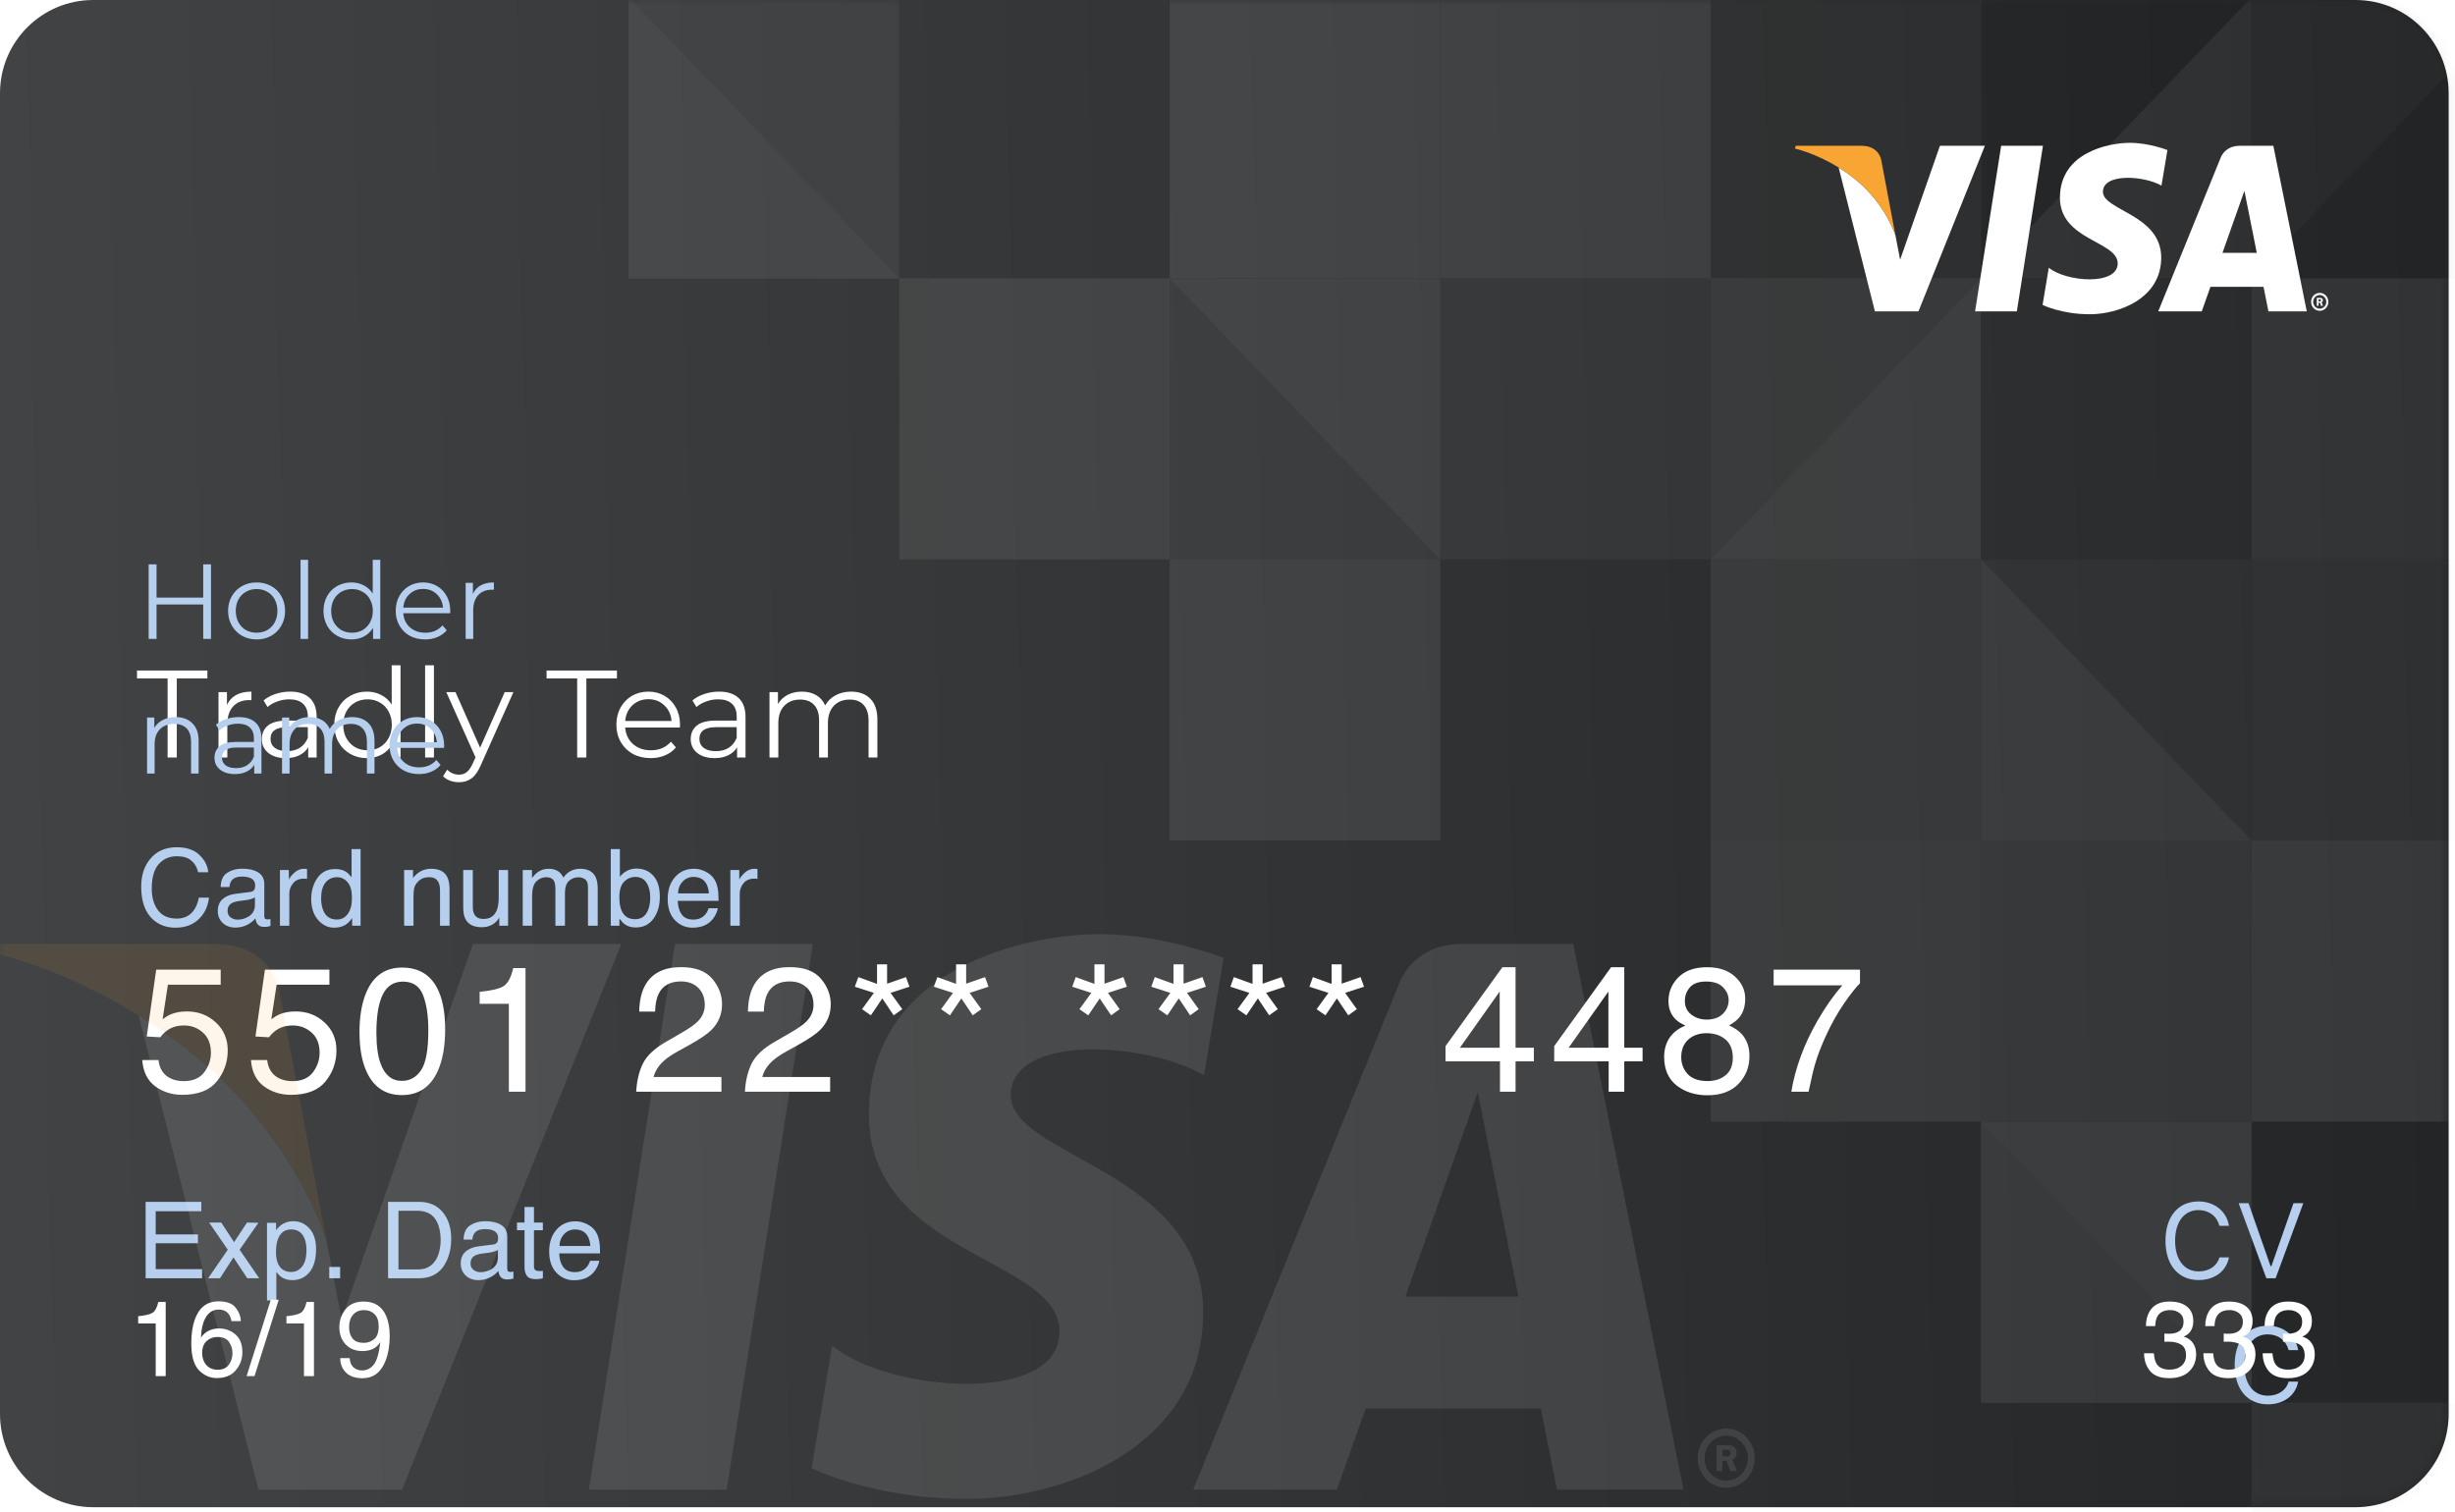<svg width="237" height="146" viewBox="0 0 237 146" fill="none" xmlns="http://www.w3.org/2000/svg">
<path fill-rule="evenodd" clip-rule="evenodd" d="M0 9C0 4.029 4.029 0 9 0H227.388C232.359 0 236.388 4.029 236.388 9V136.53C236.388 141.5 232.359 145.53 227.388 145.53H9C4.029 145.53 0 141.5 0 136.53V9Z" fill="url(#paint0_linear_83_859)"/>
<mask id="mask0_83_859" style="mask-type:alpha" maskUnits="userSpaceOnUse" x="0" y="0" width="237" height="146">
<path fill-rule="evenodd" clip-rule="evenodd" d="M0 9C0 4.029 4.029 0 9 0H227.388C232.359 0 236.388 4.029 236.388 9V136.53C236.388 141.5 232.359 145.53 227.388 145.53H9C4.029 145.53 0 141.5 0 136.53V9Z" fill="white"/>
</mask>
<g mask="url(#mask0_83_859)">
<g opacity="0.1">
<path fill-rule="evenodd" clip-rule="evenodd" d="M112.922 26.88H139.032V-0.257H112.922V26.88Z" fill="#E6E6E6"/>
<path fill-rule="evenodd" clip-rule="evenodd" d="M165.142 26.88H191.251V-0.257H165.142V26.88Z" fill="#4D4D4D"/>
<path fill-rule="evenodd" clip-rule="evenodd" d="M217.361 26.88H243.471V-0.257H217.361V26.88Z" fill="#1A1A1A"/>
<path fill-rule="evenodd" clip-rule="evenodd" d="M60.703 26.88H86.812V-0.257H60.703V26.88Z" fill="#999999"/>
<path fill-rule="evenodd" clip-rule="evenodd" d="M191.252 108.291H217.362V81.154H191.252V108.291Z" fill="#B3B3B3"/>
<path fill-rule="evenodd" clip-rule="evenodd" d="M191.252 135.428H217.362V108.292H191.252V135.428Z" fill="#E6E6E6"/>
<path fill-rule="evenodd" clip-rule="evenodd" d="M217.361 108.291H243.471V81.154H217.361V108.291Z" fill="#E6E6E6"/>
<path fill-rule="evenodd" clip-rule="evenodd" d="M217.361 162.565H243.471V135.428H217.361V162.565Z" fill="#999999"/>
<path fill-rule="evenodd" clip-rule="evenodd" d="M165.142 54.017H191.251V26.88H165.142V54.017Z" fill="#E6E6E6"/>
<path fill-rule="evenodd" clip-rule="evenodd" d="M112.922 54.017H139.032V26.88H112.922V54.017Z" fill="#999999"/>
<path fill-rule="evenodd" clip-rule="evenodd" d="M139.032 54.017H165.141V26.88H139.032V54.017Z" fill="#808080"/>
<path fill-rule="evenodd" clip-rule="evenodd" d="M217.361 54.017H243.471V26.88H217.361V54.017Z" fill="#B3B3B3"/>
<path fill-rule="evenodd" clip-rule="evenodd" d="M217.361 81.154H243.471V54.017H217.361V81.154Z" fill="#999999"/>
<path fill-rule="evenodd" clip-rule="evenodd" d="M191.252 81.154H217.362V54.017H191.252V81.154Z" fill="#808080"/>
<path fill-rule="evenodd" clip-rule="evenodd" d="M191.252 26.88H217.362V-0.257H191.252V26.88Z" fill="#808080"/>
<path fill-rule="evenodd" clip-rule="evenodd" d="M191.252 54.017H217.362V26.88H191.252V54.017Z" fill="#4D4D4D"/>
<path fill-rule="evenodd" clip-rule="evenodd" d="M139.032 26.88H165.141V-0.257H139.032V26.88Z" fill="#DEDEDE"/>
<path fill-rule="evenodd" clip-rule="evenodd" d="M165.142 81.154H191.251V54.017H165.142V81.154Z" fill="#B3B3B3"/>
<path fill-rule="evenodd" clip-rule="evenodd" d="M112.922 81.154H139.032V54.017H112.922V81.154Z" fill="#CCCCCC"/>
<path fill-rule="evenodd" clip-rule="evenodd" d="M86.812 54.017H112.922V26.88H86.812V54.017Z" fill="#CCCCCC"/>
<path fill-rule="evenodd" clip-rule="evenodd" d="M165.142 108.291H191.251V81.154H165.142V108.291Z" fill="#CCCCCC"/>
<path fill-rule="evenodd" clip-rule="evenodd" d="M217.361 -0.257H243.471L217.361 26.88V-0.257Z" fill="#4D4D4D"/>
<path fill-rule="evenodd" clip-rule="evenodd" d="M165.142 54.017L191.251 26.88H165.142V54.017Z" fill="#B3B3B3"/>
<path fill-rule="evenodd" clip-rule="evenodd" d="M191.252 108.292V135.428H217.362L191.252 108.292Z" fill="#CCCCCC"/>
<path fill-rule="evenodd" clip-rule="evenodd" d="M191.252 26.88V-0.257H217.362L191.252 26.88Z" fill="black"/>
<path fill-rule="evenodd" clip-rule="evenodd" d="M191.252 54.017V81.154H217.362L191.252 54.017Z" fill="#DEDEDE"/>
<path fill-rule="evenodd" clip-rule="evenodd" d="M139.032 54.017V26.88H112.922L139.032 54.017Z" fill="#DEDEDE"/>
<path fill-rule="evenodd" clip-rule="evenodd" d="M60.703 -0.257V26.88H86.812L60.703 -0.257Z" fill="#CCCCCC"/>
</g>
<path fill-rule="evenodd" clip-rule="evenodd" d="M223.106 29.145C223.106 28.667 223.48 28.279 223.94 28.279C224.402 28.279 224.774 28.667 224.774 29.145C224.774 29.623 224.402 30.012 223.94 30.012C223.48 30.012 223.106 29.623 223.106 29.145ZM223.941 29.804C224.292 29.804 224.576 29.51 224.576 29.147C224.576 28.782 224.292 28.488 223.941 28.488C223.592 28.488 223.308 28.782 223.308 29.147C223.308 29.51 223.592 29.804 223.941 29.804ZM223.829 29.526H223.658V28.765H223.967C224.032 28.765 224.097 28.766 224.154 28.803C224.214 28.846 224.247 28.918 224.247 28.993C224.247 29.08 224.199 29.161 224.121 29.191L224.255 29.526H224.065L223.954 29.224H223.829V29.526ZM223.828 29.094H223.922C223.958 29.094 223.996 29.098 224.027 29.08C224.055 29.061 224.069 29.026 224.069 28.992C224.069 28.964 224.052 28.93 224.028 28.915C223.998 28.897 223.951 28.901 223.919 28.901H223.828V29.094Z" fill="white"/>
<path fill-rule="evenodd" clip-rule="evenodd" d="M218.989 30.067H222.691L219.463 14.077H216.223C214.726 14.077 214.361 15.268 214.361 15.268L208.349 30.067H212.551L213.391 27.692H218.517L218.989 30.067ZM214.553 24.412L216.671 18.426L217.863 24.412H214.553Z" fill="white"/>
<path fill-rule="evenodd" clip-rule="evenodd" d="M208.664 17.922L209.239 14.488C209.239 14.488 207.463 13.791 205.613 13.791C203.612 13.791 198.861 14.694 198.861 19.084C198.861 23.216 204.438 23.268 204.438 25.436C204.438 27.605 199.436 27.218 197.784 25.85L197.186 29.439C197.186 29.439 198.985 30.343 201.737 30.343C204.487 30.343 208.639 28.871 208.639 24.869C208.639 20.711 203.012 20.323 203.012 18.516C203.012 16.708 206.939 16.94 208.664 17.922Z" fill="white"/>
<path fill-rule="evenodd" clip-rule="evenodd" d="M194.701 30.067H190.669L193.188 14.077H197.221L194.701 30.067Z" fill="white"/>
<path fill-rule="evenodd" clip-rule="evenodd" d="M183.434 25.075L187.277 14.077H191.616L185.202 30.067H181.001L177.499 16.175C175.311 14.818 173.43 14.38 173.289 14.349C173.467 14.389 176.425 15.075 179.265 17.449C182.066 19.79 182.978 22.707 182.978 22.707L181.621 15.516C181.621 15.516 181.458 14.077 179.709 14.077H179.709C181.458 14.077 181.622 15.516 181.622 15.516L182.978 22.707V22.706L183.434 25.075ZM173.341 14.128L173.281 14.347L173.341 14.128ZM173.341 14.128L173.281 14.347L173.341 14.128Z" fill="white"/>
<path fill-rule="evenodd" clip-rule="evenodd" d="M181.622 15.517C181.622 15.517 181.459 14.077 179.71 14.077H173.356L173.281 14.347C173.282 14.347 176.336 15.001 179.266 17.449C182.067 19.79 182.979 22.707 182.979 22.707L181.622 15.517Z" fill="#F9A533"/>
<path d="M14.058 116.046H19.436V116.95H15.032V119.19H19.105V120.044H15.032V122.545H19.512V123.424H14.058V116.046ZM20.19 118.045H21.36L22.596 119.938L23.846 118.045L24.946 118.07L23.133 120.667L25.026 123.424H23.871L22.535 121.405L21.239 123.424H20.094L21.988 120.667L20.19 118.045ZM28.115 122.816C28.537 122.816 28.887 122.64 29.165 122.289C29.446 121.934 29.587 121.405 29.587 120.702C29.587 120.273 29.525 119.905 29.401 119.597C29.166 119.004 28.738 118.708 28.115 118.708C27.489 118.708 27.06 119.021 26.829 119.647C26.706 119.982 26.644 120.407 26.644 120.923C26.644 121.338 26.706 121.691 26.829 121.982C27.064 122.538 27.492 122.816 28.115 122.816ZM25.775 118.07H26.654V118.783C26.834 118.539 27.032 118.35 27.246 118.216C27.551 118.015 27.909 117.914 28.321 117.914C28.93 117.914 29.448 118.149 29.873 118.617C30.298 119.083 30.511 119.749 30.511 120.616C30.511 121.788 30.204 122.625 29.592 123.128C29.203 123.446 28.751 123.605 28.236 123.605C27.831 123.605 27.491 123.516 27.216 123.338C27.055 123.238 26.876 123.066 26.679 122.821V125.568H25.775V118.07ZM31.786 122.329H32.836V123.424H31.786V122.329ZM40.249 122.57C40.587 122.57 40.865 122.535 41.083 122.465C41.471 122.334 41.789 122.083 42.037 121.711C42.234 121.413 42.377 121.032 42.464 120.566C42.514 120.288 42.539 120.03 42.539 119.793C42.539 118.879 42.357 118.169 41.992 117.663C41.63 117.158 41.046 116.905 40.239 116.905H38.466V122.57H40.249ZM37.462 116.046H40.45C41.464 116.046 42.251 116.406 42.81 117.126C43.309 117.775 43.559 118.607 43.559 119.622C43.559 120.405 43.411 121.114 43.117 121.746C42.598 122.865 41.706 123.424 40.44 123.424H37.462V116.046ZM45.422 121.992C45.422 122.254 45.517 122.46 45.708 122.61C45.899 122.761 46.125 122.836 46.386 122.836C46.704 122.836 47.012 122.763 47.31 122.615C47.813 122.371 48.064 121.971 48.064 121.415V120.687C47.953 120.757 47.811 120.816 47.637 120.862C47.463 120.909 47.292 120.943 47.125 120.963L46.577 121.033C46.249 121.077 46.003 121.145 45.839 121.239C45.561 121.396 45.422 121.648 45.422 121.992ZM47.612 120.164C47.819 120.138 47.958 120.051 48.029 119.903C48.069 119.823 48.089 119.707 48.089 119.557C48.089 119.249 47.978 119.026 47.757 118.889C47.54 118.748 47.227 118.678 46.818 118.678C46.346 118.678 46.011 118.805 45.814 119.059C45.703 119.2 45.631 119.409 45.598 119.687H44.754C44.771 119.024 44.985 118.564 45.397 118.306C45.812 118.045 46.292 117.914 46.838 117.914C47.471 117.914 47.985 118.035 48.38 118.276C48.772 118.517 48.968 118.892 48.968 119.401V122.5C48.968 122.593 48.986 122.669 49.023 122.726C49.063 122.783 49.145 122.811 49.269 122.811C49.309 122.811 49.355 122.809 49.405 122.806C49.455 122.799 49.508 122.791 49.565 122.781V123.449C49.425 123.489 49.318 123.514 49.244 123.524C49.17 123.534 49.07 123.539 48.943 123.539C48.631 123.539 48.405 123.429 48.265 123.208C48.191 123.091 48.139 122.925 48.109 122.711C47.925 122.952 47.66 123.161 47.315 123.338C46.971 123.516 46.59 123.605 46.175 123.605C45.676 123.605 45.268 123.454 44.95 123.153C44.635 122.848 44.478 122.468 44.478 122.013C44.478 121.514 44.633 121.127 44.945 120.852C45.256 120.578 45.665 120.409 46.17 120.345L47.612 120.164ZM50.635 116.543H51.549V118.045H52.408V118.783H51.549V122.294C51.549 122.481 51.613 122.607 51.74 122.67C51.81 122.707 51.928 122.726 52.092 122.726C52.135 122.726 52.182 122.726 52.232 122.726C52.282 122.722 52.341 122.717 52.408 122.711V123.424C52.304 123.454 52.196 123.476 52.082 123.489C51.971 123.503 51.851 123.509 51.72 123.509C51.298 123.509 51.012 123.402 50.861 123.188C50.711 122.97 50.635 122.689 50.635 122.344V118.783H49.907V118.045H50.635V116.543ZM55.557 117.924C55.939 117.924 56.309 118.015 56.667 118.196C57.025 118.373 57.298 118.604 57.486 118.889C57.666 119.16 57.787 119.476 57.847 119.838C57.901 120.086 57.928 120.481 57.928 121.023H53.985C54.002 121.569 54.131 122.008 54.372 122.339C54.613 122.667 54.986 122.831 55.492 122.831C55.964 122.831 56.34 122.676 56.622 122.364C56.782 122.183 56.896 121.974 56.963 121.736H57.852C57.829 121.934 57.75 122.155 57.616 122.399C57.486 122.64 57.338 122.838 57.174 122.992C56.9 123.26 56.56 123.441 56.155 123.534C55.937 123.588 55.691 123.615 55.416 123.615C54.747 123.615 54.179 123.372 53.714 122.886C53.248 122.398 53.016 121.715 53.016 120.837C53.016 119.973 53.25 119.272 53.719 118.733C54.188 118.194 54.8 117.924 55.557 117.924ZM56.998 120.305C56.962 119.913 56.876 119.6 56.742 119.366C56.495 118.931 56.081 118.713 55.502 118.713C55.087 118.713 54.738 118.864 54.457 119.165C54.176 119.463 54.027 119.843 54.01 120.305H56.998Z" fill="#B6CFEE"/>
<path d="M212.25 123.595C213.792 123.595 214.937 122.736 215.178 121.405H214.259C214.028 122.244 213.259 122.761 212.25 122.761C210.854 122.761 209.98 121.621 209.98 119.803C209.98 117.985 210.854 116.84 212.245 116.84C213.244 116.84 214.018 117.427 214.259 118.361H215.178C214.962 116.965 213.772 116.006 212.245 116.006C210.276 116.006 209.051 117.462 209.051 119.803C209.051 122.138 210.281 123.595 212.25 123.595ZM219.683 123.424L222.355 116.177H221.406L219.276 122.254H219.196L217.066 116.177H216.117L218.789 123.424H219.683ZM218.93 135.595C220.471 135.595 221.617 134.736 221.858 133.405H220.938C220.707 134.244 219.939 134.761 218.93 134.761C217.533 134.761 216.659 133.621 216.659 131.803C216.659 129.985 217.533 128.84 218.925 128.84C219.924 128.84 220.697 129.427 220.938 130.361H221.858C221.642 128.965 220.451 128.006 218.925 128.006C216.956 128.006 215.73 129.462 215.73 131.803C215.73 134.138 216.961 135.595 218.93 135.595Z" fill="#B6CFEE"/>
<g filter="url(#filter0_d_83_859)">
<path d="M16.179 64.712H13.227V63.944H20.019V64.712H17.067V72.344H16.179V64.712ZM21.909 67.268C22.109 66.844 22.405 66.524 22.797 66.308C23.197 66.092 23.689 65.984 24.273 65.984V66.812L24.069 66.8C23.405 66.8 22.885 67.004 22.509 67.412C22.133 67.82 21.945 68.392 21.945 69.128V72.344H21.093V66.032H21.909V67.268ZM28.012 65.984C28.836 65.984 29.468 66.192 29.908 66.608C30.348 67.016 30.568 67.624 30.568 68.432V72.344H29.752V71.36C29.56 71.688 29.276 71.944 28.9 72.128C28.532 72.312 28.092 72.404 27.58 72.404C26.876 72.404 26.316 72.236 25.9 71.9C25.484 71.564 25.276 71.12 25.276 70.568C25.276 70.032 25.468 69.6 25.852 69.272C26.244 68.944 26.864 68.78 27.712 68.78H29.716V68.396C29.716 67.852 29.564 67.44 29.26 67.16C28.956 66.872 28.512 66.728 27.928 66.728C27.528 66.728 27.144 66.796 26.776 66.932C26.408 67.06 26.092 67.24 25.828 67.472L25.444 66.836C25.764 66.564 26.148 66.356 26.596 66.212C27.044 66.06 27.516 65.984 28.012 65.984ZM27.712 71.732C28.192 71.732 28.604 71.624 28.948 71.408C29.292 71.184 29.548 70.864 29.716 70.448V69.416H27.736C26.656 69.416 26.116 69.792 26.116 70.544C26.116 70.912 26.256 71.204 26.536 71.42C26.816 71.628 27.208 71.732 27.712 71.732ZM38.666 63.44V72.344H37.85V71.096C37.594 71.52 37.254 71.844 36.83 72.068C36.414 72.292 35.942 72.404 35.414 72.404C34.822 72.404 34.286 72.268 33.806 71.996C33.326 71.724 32.95 71.344 32.678 70.856C32.406 70.368 32.27 69.812 32.27 69.188C32.27 68.564 32.406 68.008 32.678 67.52C32.95 67.032 33.326 66.656 33.806 66.392C34.286 66.12 34.822 65.984 35.414 65.984C35.926 65.984 36.386 66.092 36.794 66.308C37.21 66.516 37.55 66.824 37.814 67.232V63.44H38.666ZM35.486 71.648C35.926 71.648 36.322 71.548 36.674 71.348C37.034 71.14 37.314 70.848 37.514 70.472C37.722 70.096 37.826 69.668 37.826 69.188C37.826 68.708 37.722 68.28 37.514 67.904C37.314 67.528 37.034 67.24 36.674 67.04C36.322 66.832 35.926 66.728 35.486 66.728C35.038 66.728 34.634 66.832 34.274 67.04C33.922 67.24 33.642 67.528 33.434 67.904C33.234 68.28 33.134 68.708 33.134 69.188C33.134 69.668 33.234 70.096 33.434 70.472C33.642 70.848 33.922 71.14 34.274 71.348C34.634 71.548 35.038 71.648 35.486 71.648ZM41.039 63.44H41.891V72.344H41.039V63.44ZM49.565 66.032L46.409 73.1C46.153 73.692 45.857 74.112 45.521 74.36C45.185 74.608 44.781 74.732 44.309 74.732C44.005 74.732 43.721 74.684 43.457 74.588C43.193 74.492 42.965 74.348 42.773 74.156L43.169 73.52C43.489 73.84 43.873 74 44.321 74C44.609 74 44.853 73.92 45.053 73.76C45.261 73.6 45.453 73.328 45.629 72.944L45.905 72.332L43.085 66.032H43.973L46.349 71.396L48.725 66.032H49.565ZM55.718 64.712H52.766V63.944H59.558V64.712H56.606V72.344H55.718V64.712ZM65.636 69.452H60.356C60.404 70.108 60.656 70.64 61.112 71.048C61.568 71.448 62.144 71.648 62.84 71.648C63.232 71.648 63.592 71.58 63.92 71.444C64.248 71.3 64.532 71.092 64.772 70.82L65.252 71.372C64.972 71.708 64.62 71.964 64.196 72.14C63.78 72.316 63.32 72.404 62.816 72.404C62.168 72.404 61.592 72.268 61.088 71.996C60.592 71.716 60.204 71.332 59.924 70.844C59.644 70.356 59.504 69.804 59.504 69.188C59.504 68.572 59.636 68.02 59.9 67.532C60.172 67.044 60.54 66.664 61.004 66.392C61.476 66.12 62.004 65.984 62.588 65.984C63.172 65.984 63.696 66.12 64.16 66.392C64.624 66.664 64.988 67.044 65.252 67.532C65.516 68.012 65.648 68.564 65.648 69.188L65.636 69.452ZM62.588 66.716C61.98 66.716 61.468 66.912 61.052 67.304C60.644 67.688 60.412 68.192 60.356 68.816H64.832C64.776 68.192 64.54 67.688 64.124 67.304C63.716 66.912 63.204 66.716 62.588 66.716ZM69.415 65.984C70.239 65.984 70.871 66.192 71.311 66.608C71.751 67.016 71.971 67.624 71.971 68.432V72.344H71.155V71.36C70.963 71.688 70.679 71.944 70.303 72.128C69.935 72.312 69.495 72.404 68.983 72.404C68.279 72.404 67.719 72.236 67.303 71.9C66.887 71.564 66.679 71.12 66.679 70.568C66.679 70.032 66.871 69.6 67.255 69.272C67.647 68.944 68.267 68.78 69.115 68.78H71.119V68.396C71.119 67.852 70.967 67.44 70.663 67.16C70.359 66.872 69.915 66.728 69.331 66.728C68.931 66.728 68.547 66.796 68.179 66.932C67.811 67.06 67.495 67.24 67.231 67.472L66.847 66.836C67.167 66.564 67.551 66.356 67.999 66.212C68.447 66.06 68.919 65.984 69.415 65.984ZM69.115 71.732C69.595 71.732 70.007 71.624 70.351 71.408C70.695 71.184 70.951 70.864 71.119 70.448V69.416H69.139C68.059 69.416 67.519 69.792 67.519 70.544C67.519 70.912 67.659 71.204 67.939 71.42C68.219 71.628 68.611 71.732 69.115 71.732ZM82.157 65.984C82.949 65.984 83.569 66.212 84.017 66.668C84.473 67.124 84.701 67.796 84.701 68.684V72.344H83.849V68.768C83.849 68.112 83.689 67.612 83.369 67.268C83.057 66.924 82.613 66.752 82.037 66.752C81.381 66.752 80.865 66.956 80.489 67.364C80.113 67.764 79.925 68.32 79.925 69.032V72.344H79.073V68.768C79.073 68.112 78.913 67.612 78.593 67.268C78.281 66.924 77.833 66.752 77.249 66.752C76.601 66.752 76.085 66.956 75.701 67.364C75.325 67.764 75.137 68.32 75.137 69.032V72.344H74.285V66.032H75.101V67.184C75.325 66.8 75.637 66.504 76.037 66.296C76.437 66.088 76.897 65.984 77.417 65.984C77.945 65.984 78.401 66.096 78.785 66.32C79.177 66.544 79.469 66.876 79.661 67.316C79.893 66.9 80.225 66.576 80.657 66.344C81.097 66.104 81.597 65.984 82.157 65.984Z" fill="white"/>
</g>
<path d="M20.368 54.489V61.69H19.618V58.367H15.112V61.69H14.351V54.489H15.112V57.699H19.618V54.489H20.368ZM24.776 61.741C24.255 61.741 23.785 61.624 23.366 61.391C22.948 61.151 22.619 60.822 22.379 60.404C22.139 59.986 22.019 59.512 22.019 58.984C22.019 58.456 22.139 57.983 22.379 57.565C22.619 57.147 22.948 56.821 23.366 56.588C23.785 56.355 24.255 56.238 24.776 56.238C25.297 56.238 25.767 56.355 26.185 56.588C26.603 56.821 26.929 57.147 27.162 57.565C27.402 57.983 27.522 58.456 27.522 58.984C27.522 59.512 27.402 59.986 27.162 60.404C26.929 60.822 26.603 61.151 26.185 61.391C25.767 61.624 25.297 61.741 24.776 61.741ZM24.776 61.093C25.16 61.093 25.503 61.007 25.804 60.836C26.113 60.657 26.353 60.407 26.524 60.085C26.696 59.763 26.781 59.396 26.781 58.984C26.781 58.573 26.696 58.206 26.524 57.884C26.353 57.562 26.113 57.315 25.804 57.143C25.503 56.965 25.16 56.876 24.776 56.876C24.392 56.876 24.045 56.965 23.737 57.143C23.435 57.315 23.195 57.562 23.017 57.884C22.845 58.206 22.76 58.573 22.76 58.984C22.76 59.396 22.845 59.763 23.017 60.085C23.195 60.407 23.435 60.657 23.737 60.836C24.045 61.007 24.392 61.093 24.776 61.093ZM29.013 54.057H29.743V61.69H29.013V54.057ZM36.712 54.057V61.69H36.013V60.62C35.793 60.983 35.502 61.261 35.139 61.453C34.782 61.645 34.377 61.741 33.925 61.741C33.417 61.741 32.958 61.624 32.547 61.391C32.135 61.158 31.813 60.832 31.58 60.414C31.347 59.996 31.23 59.519 31.23 58.984C31.23 58.45 31.347 57.973 31.58 57.555C31.813 57.136 32.135 56.814 32.547 56.588C32.958 56.355 33.417 56.238 33.925 56.238C34.364 56.238 34.758 56.331 35.108 56.516C35.464 56.694 35.756 56.958 35.982 57.308V54.057H36.712ZM33.987 61.093C34.364 61.093 34.703 61.007 35.005 60.836C35.313 60.657 35.553 60.407 35.725 60.085C35.903 59.763 35.992 59.396 35.992 58.984C35.992 58.573 35.903 58.206 35.725 57.884C35.553 57.562 35.313 57.315 35.005 57.143C34.703 56.965 34.364 56.876 33.987 56.876C33.603 56.876 33.256 56.965 32.948 57.143C32.646 57.315 32.406 57.562 32.228 57.884C32.056 58.206 31.971 58.573 31.971 58.984C31.971 59.396 32.056 59.763 32.228 60.085C32.406 60.407 32.646 60.657 32.948 60.836C33.256 61.007 33.603 61.093 33.987 61.093ZM43.457 59.211H38.931C38.972 59.773 39.188 60.229 39.579 60.579C39.97 60.922 40.464 61.093 41.06 61.093C41.396 61.093 41.705 61.035 41.986 60.918C42.267 60.795 42.511 60.616 42.716 60.383L43.128 60.856C42.888 61.144 42.586 61.364 42.223 61.515C41.866 61.666 41.472 61.741 41.04 61.741C40.484 61.741 39.991 61.624 39.559 61.391C39.133 61.151 38.801 60.822 38.561 60.404C38.321 59.986 38.201 59.512 38.201 58.984C38.201 58.456 38.314 57.983 38.54 57.565C38.773 57.147 39.089 56.821 39.487 56.588C39.891 56.355 40.344 56.238 40.844 56.238C41.345 56.238 41.794 56.355 42.192 56.588C42.59 56.821 42.901 57.147 43.128 57.565C43.354 57.976 43.467 58.45 43.467 58.984L43.457 59.211ZM40.844 56.865C40.323 56.865 39.884 57.033 39.528 57.37C39.178 57.699 38.979 58.131 38.931 58.666H42.768C42.72 58.131 42.517 57.699 42.161 57.37C41.811 57.033 41.372 56.865 40.844 56.865ZM45.653 57.339C45.825 56.975 46.078 56.701 46.414 56.516C46.757 56.331 47.179 56.238 47.679 56.238V56.948L47.505 56.938C46.935 56.938 46.49 57.112 46.167 57.462C45.845 57.812 45.684 58.302 45.684 58.933V61.69H44.954V56.279H45.653V57.339ZM16.954 69.238C17.632 69.238 18.171 69.437 18.568 69.835C18.973 70.225 19.175 70.798 19.175 71.552V74.689H18.445V71.624C18.445 71.062 18.304 70.633 18.023 70.339C17.742 70.044 17.341 69.896 16.82 69.896C16.237 69.896 15.774 70.071 15.431 70.421C15.095 70.764 14.927 71.24 14.927 71.851V74.689H14.197V69.279H14.896V70.277C15.095 69.948 15.37 69.694 15.719 69.516C16.076 69.331 16.487 69.238 16.954 69.238ZM23.05 69.238C23.757 69.238 24.299 69.416 24.676 69.773C25.053 70.123 25.241 70.644 25.241 71.336V74.689H24.542V73.846C24.377 74.127 24.134 74.347 23.812 74.504C23.496 74.662 23.119 74.741 22.68 74.741C22.077 74.741 21.597 74.597 21.24 74.309C20.884 74.021 20.705 73.64 20.705 73.167C20.705 72.708 20.87 72.338 21.199 72.056C21.535 71.775 22.067 71.635 22.793 71.635H24.511V71.305C24.511 70.839 24.381 70.486 24.12 70.246C23.86 69.999 23.479 69.876 22.979 69.876C22.636 69.876 22.306 69.934 21.991 70.051C21.676 70.16 21.405 70.315 21.178 70.513L20.849 69.968C21.124 69.735 21.453 69.557 21.837 69.433C22.221 69.303 22.625 69.238 23.05 69.238ZM22.793 74.165C23.205 74.165 23.558 74.072 23.853 73.887C24.148 73.695 24.367 73.421 24.511 73.064V72.18H22.814C21.888 72.18 21.425 72.502 21.425 73.147C21.425 73.462 21.545 73.712 21.785 73.897C22.025 74.076 22.361 74.165 22.793 74.165ZM33.972 69.238C34.651 69.238 35.183 69.433 35.567 69.824C35.958 70.215 36.153 70.791 36.153 71.552V74.689H35.423V71.624C35.423 71.062 35.285 70.633 35.011 70.339C34.744 70.044 34.363 69.896 33.87 69.896C33.307 69.896 32.865 70.071 32.543 70.421C32.22 70.764 32.059 71.24 32.059 71.851V74.689H31.329V71.624C31.329 71.062 31.192 70.633 30.918 70.339C30.65 70.044 30.266 69.896 29.765 69.896C29.21 69.896 28.768 70.071 28.439 70.421C28.116 70.764 27.955 71.24 27.955 71.851V74.689H27.225V69.279H27.924V70.267C28.116 69.938 28.384 69.684 28.727 69.505C29.07 69.327 29.464 69.238 29.91 69.238C30.362 69.238 30.753 69.334 31.082 69.526C31.418 69.718 31.668 70.003 31.833 70.38C32.032 70.023 32.316 69.746 32.687 69.547C33.064 69.341 33.492 69.238 33.972 69.238ZM42.864 72.211H38.339C38.38 72.773 38.596 73.229 38.987 73.579C39.377 73.921 39.871 74.093 40.468 74.093C40.804 74.093 41.112 74.035 41.394 73.918C41.675 73.795 41.918 73.616 42.124 73.383L42.535 73.856C42.295 74.144 41.993 74.364 41.63 74.515C41.273 74.665 40.879 74.741 40.447 74.741C39.892 74.741 39.398 74.624 38.966 74.391C38.541 74.151 38.208 73.822 37.968 73.404C37.728 72.986 37.608 72.512 37.608 71.984C37.608 71.456 37.721 70.983 37.948 70.565C38.181 70.147 38.496 69.821 38.894 69.588C39.299 69.355 39.751 69.238 40.252 69.238C40.752 69.238 41.202 69.355 41.599 69.588C41.997 69.821 42.309 70.147 42.535 70.565C42.761 70.976 42.875 71.45 42.875 71.984L42.864 72.211ZM40.252 69.865C39.731 69.865 39.292 70.034 38.935 70.37C38.586 70.699 38.387 71.131 38.339 71.665H42.175C42.127 71.131 41.925 70.699 41.568 70.37C41.219 70.034 40.78 69.865 40.252 69.865Z" fill="#B6CFEE"/>
<path d="M17.071 81.805C18.005 81.805 18.73 82.051 19.246 82.543C19.761 83.035 20.048 83.594 20.105 84.22H19.13C19.02 83.745 18.799 83.368 18.467 83.09C18.139 82.812 17.677 82.674 17.081 82.674C16.355 82.674 15.767 82.93 15.318 83.442C14.873 83.951 14.65 84.733 14.65 85.787C14.65 86.651 14.851 87.353 15.253 87.892C15.658 88.427 16.261 88.695 17.061 88.695C17.798 88.695 18.358 88.412 18.743 87.847C18.948 87.549 19.1 87.157 19.201 86.671H20.175C20.088 87.448 19.8 88.099 19.311 88.625C18.725 89.258 17.935 89.574 16.94 89.574C16.083 89.574 15.363 89.315 14.781 88.796C14.014 88.109 13.631 87.05 13.631 85.617C13.631 84.528 13.919 83.636 14.495 82.94C15.117 82.183 15.976 81.805 17.071 81.805ZM21.968 87.952C21.968 88.213 22.063 88.419 22.254 88.57C22.445 88.72 22.671 88.796 22.932 88.796C23.25 88.796 23.558 88.722 23.856 88.575C24.358 88.33 24.61 87.93 24.61 87.374V86.646C24.499 86.716 24.357 86.775 24.183 86.822C24.009 86.869 23.838 86.902 23.67 86.922L23.123 86.993C22.795 87.036 22.549 87.105 22.385 87.199C22.107 87.356 21.968 87.607 21.968 87.952ZM24.157 86.124C24.365 86.097 24.504 86.01 24.574 85.863C24.614 85.782 24.635 85.667 24.635 85.516C24.635 85.208 24.524 84.985 24.303 84.848C24.085 84.707 23.773 84.637 23.364 84.637C22.892 84.637 22.557 84.764 22.36 85.019C22.249 85.159 22.177 85.369 22.144 85.647H21.3C21.317 84.984 21.531 84.523 21.943 84.266C22.358 84.004 22.838 83.874 23.384 83.874C24.017 83.874 24.531 83.994 24.926 84.235C25.318 84.477 25.514 84.852 25.514 85.36V88.459C25.514 88.553 25.532 88.628 25.569 88.685C25.609 88.742 25.691 88.771 25.815 88.771C25.855 88.771 25.9 88.769 25.951 88.766C26.001 88.759 26.054 88.751 26.111 88.74V89.408C25.971 89.449 25.863 89.474 25.79 89.484C25.716 89.494 25.616 89.499 25.488 89.499C25.177 89.499 24.951 89.388 24.81 89.167C24.737 89.05 24.685 88.884 24.655 88.67C24.471 88.911 24.206 89.121 23.861 89.298C23.516 89.475 23.136 89.564 22.721 89.564C22.222 89.564 21.814 89.413 21.496 89.112C21.181 88.807 21.024 88.427 21.024 87.972C21.024 87.473 21.179 87.086 21.491 86.812C21.802 86.537 22.21 86.368 22.716 86.305L24.157 86.124ZM27.025 84.004H27.884V84.933C27.954 84.753 28.127 84.533 28.401 84.276C28.676 84.014 28.992 83.884 29.351 83.884C29.367 83.884 29.396 83.885 29.436 83.889C29.476 83.892 29.545 83.899 29.642 83.909V84.863C29.588 84.853 29.538 84.847 29.491 84.843C29.448 84.84 29.399 84.838 29.346 84.838C28.89 84.838 28.54 84.985 28.296 85.28C28.052 85.571 27.929 85.908 27.929 86.29V89.383H27.025V84.004ZM30.998 86.757C30.998 87.332 31.12 87.815 31.364 88.203C31.609 88.591 32.001 88.786 32.54 88.786C32.958 88.786 33.301 88.606 33.569 88.248C33.84 87.887 33.976 87.369 33.976 86.696C33.976 86.017 33.837 85.514 33.559 85.19C33.281 84.862 32.938 84.698 32.53 84.698C32.074 84.698 31.704 84.872 31.42 85.22C31.139 85.568 30.998 86.08 30.998 86.757ZM32.359 83.909C32.771 83.909 33.116 83.996 33.394 84.17C33.554 84.271 33.737 84.446 33.941 84.698V81.98H34.81V89.383H33.996V88.635C33.785 88.966 33.536 89.206 33.248 89.353C32.96 89.501 32.63 89.574 32.258 89.574C31.659 89.574 31.14 89.323 30.702 88.821C30.263 88.315 30.044 87.644 30.044 86.807C30.044 86.023 30.243 85.345 30.641 84.773C31.043 84.197 31.616 83.909 32.359 83.909ZM39.014 84.004H39.872V84.768C40.127 84.453 40.396 84.227 40.681 84.09C40.965 83.953 41.282 83.884 41.63 83.884C42.394 83.884 42.909 84.15 43.177 84.682C43.324 84.974 43.398 85.391 43.398 85.933V89.383H42.479V85.993C42.479 85.665 42.43 85.401 42.333 85.2C42.173 84.865 41.881 84.698 41.459 84.698C41.245 84.698 41.069 84.719 40.932 84.763C40.684 84.836 40.467 84.984 40.279 85.205C40.129 85.382 40.03 85.566 39.983 85.757C39.939 85.945 39.918 86.214 39.918 86.566V89.383H39.014V84.004ZM45.643 84.004V87.575C45.643 87.85 45.687 88.074 45.774 88.248C45.934 88.57 46.234 88.73 46.673 88.73C47.302 88.73 47.731 88.449 47.958 87.887C48.082 87.585 48.144 87.172 48.144 86.646V84.004H49.048V89.383H48.194L48.204 88.59C48.087 88.794 47.941 88.966 47.767 89.107C47.423 89.388 47.004 89.529 46.512 89.529C45.745 89.529 45.223 89.273 44.945 88.76C44.794 88.486 44.719 88.119 44.719 87.661V84.004H45.643ZM50.464 84.004H51.358V84.768C51.573 84.503 51.767 84.311 51.941 84.19C52.239 83.986 52.577 83.884 52.956 83.884C53.384 83.884 53.729 83.989 53.99 84.2C54.137 84.321 54.271 84.498 54.392 84.733C54.593 84.445 54.829 84.232 55.1 84.095C55.371 83.954 55.676 83.884 56.014 83.884C56.737 83.884 57.23 84.145 57.491 84.667C57.631 84.949 57.702 85.327 57.702 85.802V89.383H56.762V85.647C56.762 85.288 56.672 85.042 56.491 84.908C56.314 84.775 56.096 84.707 55.838 84.707C55.483 84.707 55.177 84.826 54.919 85.064C54.665 85.302 54.538 85.699 54.538 86.254V89.383H53.618V85.873C53.618 85.508 53.575 85.242 53.488 85.074C53.351 84.823 53.094 84.698 52.719 84.698C52.378 84.698 52.066 84.83 51.785 85.094C51.507 85.359 51.368 85.838 51.368 86.531V89.383H50.464V84.004ZM58.962 81.98H59.841V84.657C60.039 84.4 60.275 84.204 60.549 84.07C60.824 83.932 61.122 83.864 61.443 83.864C62.113 83.864 62.655 84.095 63.07 84.557C63.489 85.016 63.698 85.694 63.698 86.591C63.698 87.441 63.492 88.148 63.081 88.71C62.669 89.273 62.098 89.554 61.368 89.554C60.959 89.554 60.614 89.455 60.333 89.258C60.166 89.141 59.987 88.953 59.796 88.695V89.383H58.962V81.98ZM61.313 88.755C61.801 88.755 62.166 88.561 62.407 88.173C62.652 87.784 62.774 87.272 62.774 86.636C62.774 86.07 62.652 85.602 62.407 85.23C62.166 84.858 61.81 84.672 61.338 84.672C60.926 84.672 60.564 84.825 60.253 85.129C59.945 85.434 59.791 85.936 59.791 86.636C59.791 87.142 59.855 87.552 59.982 87.867C60.219 88.459 60.663 88.755 61.313 88.755ZM66.998 83.884C67.38 83.884 67.75 83.974 68.108 84.155C68.466 84.332 68.739 84.564 68.927 84.848C69.107 85.119 69.228 85.436 69.288 85.797C69.342 86.045 69.368 86.44 69.368 86.983H65.426C65.443 87.528 65.572 87.967 65.813 88.299C66.054 88.627 66.427 88.791 66.933 88.791C67.405 88.791 67.781 88.635 68.063 88.324C68.223 88.143 68.337 87.933 68.404 87.696H69.293C69.27 87.893 69.191 88.114 69.057 88.359C68.927 88.6 68.779 88.797 68.615 88.951C68.341 89.219 68.001 89.4 67.596 89.494C67.378 89.547 67.132 89.574 66.857 89.574C66.188 89.574 65.62 89.331 65.155 88.846C64.689 88.357 64.457 87.674 64.457 86.797C64.457 85.933 64.691 85.231 65.16 84.692C65.629 84.153 66.241 83.884 66.998 83.884ZM68.439 86.264C68.403 85.873 68.317 85.56 68.183 85.325C67.935 84.89 67.522 84.672 66.943 84.672C66.528 84.672 66.179 84.823 65.898 85.124C65.617 85.422 65.468 85.802 65.451 86.264H68.439ZM70.508 84.004H71.367V84.933C71.438 84.753 71.61 84.533 71.885 84.276C72.159 84.014 72.476 83.884 72.834 83.884C72.851 83.884 72.879 83.885 72.919 83.889C72.959 83.892 73.028 83.899 73.125 83.909V84.863C73.072 84.853 73.021 84.847 72.975 84.843C72.931 84.84 72.882 84.838 72.829 84.838C72.374 84.838 72.024 84.985 71.779 85.28C71.535 85.571 71.412 85.908 71.412 86.29V89.383H70.508V84.004Z" fill="#B6CFEE"/>
<g filter="url(#filter1_d_83_859)">
<path d="M15.296 101.559C15.397 102.419 15.796 103.013 16.493 103.342C16.851 103.51 17.264 103.593 17.732 103.593C18.625 103.593 19.286 103.309 19.716 102.74C20.146 102.17 20.361 101.54 20.361 100.848C20.361 100.011 20.104 99.364 19.59 98.906C19.083 98.448 18.472 98.219 17.757 98.219C17.238 98.219 16.792 98.32 16.418 98.521C16.05 98.722 15.735 99.001 15.472 99.358L14.166 99.283L15.079 92.829H21.306V94.285H16.209L15.698 97.617C15.977 97.405 16.242 97.246 16.493 97.14C16.94 96.956 17.456 96.864 18.042 96.864C19.141 96.864 20.073 97.218 20.838 97.927C21.602 98.635 21.985 99.534 21.985 100.622C21.985 101.755 21.633 102.754 20.93 103.619C20.232 104.483 19.116 104.916 17.582 104.916C16.605 104.916 15.74 104.643 14.987 104.096C14.239 103.543 13.82 102.698 13.731 101.559H15.296ZM25.791 101.559C25.892 102.419 26.291 103.013 26.988 103.342C27.345 103.51 27.758 103.593 28.227 103.593C29.12 103.593 29.781 103.309 30.211 102.74C30.641 102.17 30.855 101.54 30.855 100.848C30.855 100.011 30.599 99.364 30.085 98.906C29.578 98.448 28.966 98.219 28.252 98.219C27.733 98.219 27.287 98.32 26.913 98.521C26.545 98.722 26.229 99.001 25.967 99.358L24.661 99.283L25.574 92.829H31.801V94.285H26.704L26.193 97.617C26.472 97.405 26.737 97.246 26.988 97.14C27.435 96.956 27.951 96.864 28.537 96.864C29.636 96.864 30.568 97.218 31.332 97.927C32.097 98.635 32.479 99.534 32.479 100.622C32.479 101.755 32.128 102.754 31.425 103.619C30.727 104.483 29.611 104.916 28.076 104.916C27.1 104.916 26.235 104.643 25.482 104.096C24.734 103.543 24.315 102.698 24.226 101.559H25.791ZM38.806 92.628C40.357 92.628 41.479 93.267 42.17 94.545C42.706 95.533 42.974 96.886 42.974 98.605C42.974 100.234 42.731 101.582 42.246 102.648C41.543 104.177 40.393 104.941 38.797 104.941C37.358 104.941 36.286 104.316 35.583 103.066C34.997 102.023 34.704 100.622 34.704 98.864C34.704 97.502 34.88 96.333 35.231 95.357C35.89 93.538 37.081 92.628 38.806 92.628ZM38.789 103.568C39.57 103.568 40.192 103.222 40.656 102.53C41.119 101.838 41.35 100.549 41.35 98.663C41.35 97.302 41.183 96.183 40.848 95.307C40.513 94.425 39.863 93.984 38.898 93.984C38.01 93.984 37.36 94.403 36.947 95.24C36.54 96.071 36.336 97.299 36.336 98.923C36.336 100.145 36.467 101.127 36.73 101.869C37.132 103.002 37.818 103.568 38.789 103.568ZM46.304 96.127V94.972C47.392 94.866 48.151 94.69 48.581 94.444C49.01 94.193 49.331 93.605 49.543 92.678H50.732V104.615H49.125V96.127H46.304ZM61.417 104.615C61.473 103.582 61.685 102.684 62.053 101.919C62.427 101.155 63.153 100.46 64.23 99.835L65.837 98.906C66.557 98.487 67.062 98.13 67.352 97.835C67.809 97.371 68.038 96.841 68.038 96.244C68.038 95.546 67.829 94.994 67.41 94.587C66.992 94.174 66.434 93.967 65.736 93.967C64.704 93.967 63.99 94.358 63.593 95.139C63.382 95.558 63.264 96.138 63.242 96.88H61.71C61.727 95.837 61.919 94.986 62.288 94.327C62.941 93.166 64.093 92.586 65.745 92.586C67.118 92.586 68.119 92.957 68.75 93.699C69.386 94.442 69.704 95.267 69.704 96.177C69.704 97.137 69.366 97.957 68.691 98.638C68.301 99.034 67.6 99.514 66.59 100.078L65.443 100.714C64.897 101.015 64.467 101.303 64.154 101.576C63.596 102.062 63.245 102.6 63.1 103.192H69.645V104.615H61.417ZM71.912 104.615C71.968 103.582 72.18 102.684 72.548 101.919C72.922 101.155 73.647 100.46 74.725 99.835L76.332 98.906C77.052 98.487 77.556 98.13 77.847 97.835C78.304 97.371 78.533 96.841 78.533 96.244C78.533 95.546 78.324 94.994 77.905 94.587C77.487 94.174 76.929 93.967 76.231 93.967C75.199 93.967 74.484 94.358 74.088 95.139C73.876 95.558 73.759 96.138 73.737 96.88H72.205C72.222 95.837 72.414 94.986 72.782 94.327C73.435 93.166 74.588 92.586 76.24 92.586C77.612 92.586 78.614 92.957 79.245 93.699C79.881 94.442 80.199 95.267 80.199 96.177C80.199 97.137 79.861 97.957 79.186 98.638C78.795 99.034 78.095 99.514 77.085 100.078L75.938 100.714C75.391 101.015 74.962 101.303 74.649 101.576C74.091 102.062 73.74 102.6 73.594 103.192H80.14V104.615H71.912ZM85.638 92.318V94.185L87.463 93.549L87.797 94.478L85.973 95.072L87.103 96.646L86.274 97.24L85.177 95.608L84.073 97.24L83.219 96.646L84.365 95.072L82.524 94.478L82.859 93.549L84.667 94.202V92.318H85.638ZM93.27 92.318V94.185L95.095 93.549L95.43 94.478L93.605 95.072L94.735 96.646L93.906 97.24L92.809 95.608L91.705 97.24L90.851 96.646L91.998 95.072L90.156 94.478L90.491 93.549L92.299 94.202V92.318H93.27ZM106.626 92.318V94.185L108.45 93.549L108.785 94.478L106.96 95.072L108.09 96.646L107.262 97.24L106.165 95.608L105.06 97.24L104.206 96.646L105.353 95.072L103.512 94.478L103.846 93.549L105.655 94.202V92.318H106.626ZM114.258 92.318V94.185L116.082 93.549L116.417 94.478L114.592 95.072L115.722 96.646L114.894 97.24L113.797 95.608L112.692 97.24L111.838 96.646L112.985 95.072L111.144 94.478L111.479 93.549L113.287 94.202V92.318H114.258ZM121.89 92.318V94.185L123.714 93.549L124.049 94.478L122.224 95.072L123.354 96.646L122.526 97.24L121.429 95.608L120.324 97.24L119.471 96.646L120.617 95.072L118.776 94.478L119.111 93.549L120.919 94.202V92.318H121.89ZM129.522 92.318V94.185L131.346 93.549L131.681 94.478L129.857 95.072L130.987 96.646L130.158 97.24L129.061 95.608L127.956 97.24L127.103 96.646L128.249 95.072L126.408 94.478L126.743 93.549L128.551 94.202V92.318H129.522ZM144.777 100.371V94.938L140.935 100.371H144.777ZM144.803 104.615V101.685H139.546V100.212L145.037 92.594H146.309V100.371H148.075V101.685H146.309V104.615H144.803ZM155.272 100.371V94.938L151.43 100.371H155.272ZM155.297 104.615V101.685H150.041V100.212L155.532 92.594H156.804V100.371H158.57V101.685H156.804V104.615H155.297ZM164.763 97.65C165.427 97.65 165.946 97.466 166.32 97.098C166.693 96.724 166.88 96.28 166.88 95.767C166.88 95.32 166.702 94.91 166.345 94.537C165.987 94.163 165.443 93.976 164.712 93.976C163.987 93.976 163.462 94.163 163.139 94.537C162.815 94.91 162.653 95.348 162.653 95.851C162.653 96.414 162.862 96.855 163.281 97.173C163.7 97.491 164.193 97.65 164.763 97.65ZM164.855 103.585C165.552 103.585 166.13 103.398 166.587 103.024C167.051 102.645 167.282 102.081 167.282 101.333C167.282 100.558 167.045 99.969 166.571 99.567C166.096 99.165 165.488 98.965 164.746 98.965C164.026 98.965 163.437 99.171 162.98 99.584C162.528 99.991 162.302 100.558 162.302 101.283C162.302 101.908 162.508 102.449 162.921 102.907C163.34 103.359 163.984 103.585 164.855 103.585ZM162.712 98.228C162.293 98.049 161.967 97.84 161.732 97.6C161.292 97.154 161.071 96.573 161.071 95.859C161.071 94.966 161.395 94.199 162.042 93.557C162.69 92.915 163.607 92.594 164.796 92.594C165.946 92.594 166.847 92.899 167.5 93.507C168.153 94.11 168.479 94.816 168.479 95.625C168.479 96.372 168.289 96.978 167.91 97.441C167.698 97.703 167.369 97.96 166.922 98.211C167.419 98.44 167.809 98.702 168.094 98.998C168.624 99.556 168.889 100.281 168.889 101.174C168.889 102.229 168.535 103.125 167.826 103.861C167.118 104.592 166.116 104.958 164.821 104.958C163.655 104.958 162.667 104.643 161.858 104.012C161.054 103.376 160.653 102.455 160.653 101.25C160.653 100.541 160.826 99.93 161.172 99.416C161.518 98.897 162.031 98.501 162.712 98.228ZM179.56 92.829V94.143C179.175 94.517 178.661 95.167 178.02 96.093C177.384 97.02 176.82 98.019 176.329 99.09C175.843 100.134 175.475 101.085 175.224 101.944C175.062 102.497 174.853 103.387 174.596 104.615H172.93C173.31 102.327 174.147 100.05 175.442 97.784C176.206 96.456 177.01 95.309 177.852 94.344H171.223V92.829H179.56Z" fill="white"/>
</g>
<g opacity="0.1">
<path fill-rule="evenodd" clip-rule="evenodd" d="M163.894 140.793C163.894 139.216 165.126 137.938 166.646 137.938C168.168 137.938 169.398 139.216 169.398 140.793C169.398 142.369 168.168 143.649 166.646 143.649C165.126 143.649 163.894 142.369 163.894 140.793ZM166.645 142.962C167.804 142.962 168.739 141.991 168.739 140.793C168.739 139.592 167.804 138.624 166.645 138.624C165.492 138.624 164.556 139.592 164.556 140.793C164.556 141.991 165.492 142.962 166.645 142.962ZM166.275 142.045H165.712V139.537H166.733C166.946 139.537 167.162 139.54 167.35 139.663C167.546 139.806 167.656 140.042 167.656 140.291C167.656 140.577 167.499 140.842 167.24 140.94L167.682 142.045H167.055L166.689 141.052H166.275V142.045ZM166.275 140.623H166.585C166.702 140.623 166.828 140.634 166.93 140.577C167.023 140.514 167.072 140.397 167.072 140.285C167.072 140.193 167.015 140.081 166.936 140.032C166.836 139.972 166.68 139.985 166.574 139.985H166.275V140.623Z" fill="white"/>
<path fill-rule="evenodd" clip-rule="evenodd" d="M150.307 143.828H162.524L151.873 91.138H141.179C136.239 91.138 135.034 95.062 135.034 95.062L115.193 143.828H129.06L131.833 136.003H148.748L150.307 143.828ZM135.668 125.191L142.657 105.469L146.592 125.191H135.668Z" fill="white"/>
<path fill-rule="evenodd" clip-rule="evenodd" d="M116.231 103.807L118.131 92.492C118.131 92.492 112.271 90.195 106.165 90.195C99.561 90.195 83.882 93.17 83.882 107.638C83.882 121.253 102.286 121.423 102.286 128.567C102.286 135.716 85.779 134.44 80.329 129.931L78.353 141.759C78.353 141.759 84.292 144.736 93.373 144.736C102.449 144.736 116.151 139.887 116.151 126.698C116.151 112.998 97.581 111.72 97.581 105.764C97.581 99.806 110.54 100.572 116.231 103.807Z" fill="white"/>
<path fill-rule="evenodd" clip-rule="evenodd" d="M70.153 143.828H56.849L65.163 91.138H78.472L70.153 143.828Z" fill="white"/>
<path fill-rule="evenodd" clip-rule="evenodd" d="M32.973 127.378L45.657 91.138H59.977L38.808 143.828H24.946L13.389 98.051C5.883 93.403 -0.53 92.028 -0.532 92.028V92.028C-0.53 92.028 9.55 94.182 19.217 102.249C28.461 109.964 31.471 119.576 31.471 119.576L31.471 119.576V119.574L32.973 127.378Z" fill="white"/>
<path fill-rule="evenodd" clip-rule="evenodd" d="M26.992 95.882C26.992 95.882 26.453 91.138 20.682 91.138H-0.288L-0.533 92.029C-0.531 92.029 9.549 94.183 19.216 102.249C28.46 109.964 31.469 119.576 31.469 119.576L26.992 95.882Z" fill="#F9A533"/>
</g>
<g filter="url(#filter2_d_83_859)">
<path d="M209.409 132.274C208.559 132.274 207.941 132.041 207.556 131.576C207.174 131.107 206.983 130.538 206.983 129.868H207.928C207.968 130.334 208.055 130.672 208.189 130.883C208.423 131.261 208.847 131.45 209.459 131.45C209.935 131.45 210.317 131.323 210.604 131.069C210.892 130.814 211.036 130.486 211.036 130.084C211.036 129.589 210.884 129.242 210.579 129.045C210.278 128.847 209.858 128.748 209.319 128.748C209.259 128.748 209.197 128.75 209.133 128.753C209.073 128.753 209.011 128.755 208.947 128.758V127.96C209.041 127.97 209.12 127.977 209.183 127.98C209.247 127.983 209.315 127.985 209.389 127.985C209.727 127.985 210.005 127.931 210.223 127.824C210.604 127.637 210.795 127.302 210.795 126.82C210.795 126.461 210.668 126.185 210.414 125.991C210.159 125.797 209.863 125.7 209.525 125.7C208.922 125.7 208.505 125.901 208.274 126.302C208.147 126.523 208.075 126.838 208.058 127.247H207.164C207.164 126.711 207.271 126.256 207.486 125.881C207.854 125.211 208.502 124.876 209.429 124.876C210.163 124.876 210.73 125.04 211.132 125.368C211.534 125.693 211.735 126.165 211.735 126.785C211.735 127.227 211.616 127.585 211.378 127.859C211.231 128.03 211.04 128.164 210.805 128.261C211.184 128.365 211.478 128.566 211.689 128.864C211.904 129.158 212.011 129.52 212.011 129.949C212.011 130.635 211.785 131.194 211.333 131.626C210.881 132.058 210.24 132.274 209.409 132.274ZM215.135 132.274C214.284 132.274 213.666 132.041 213.281 131.576C212.9 131.107 212.709 130.538 212.709 129.868H213.653C213.693 130.334 213.78 130.672 213.914 130.883C214.149 131.261 214.572 131.45 215.185 131.45C215.66 131.45 216.042 131.323 216.33 131.069C216.618 130.814 216.762 130.486 216.762 130.084C216.762 129.589 216.61 129.242 216.305 129.045C216.003 128.847 215.583 128.748 215.044 128.748C214.984 128.748 214.922 128.75 214.858 128.753C214.798 128.753 214.736 128.755 214.673 128.758V127.96C214.766 127.97 214.845 127.977 214.909 127.98C214.972 127.983 215.041 127.985 215.115 127.985C215.453 127.985 215.731 127.931 215.948 127.824C216.33 127.637 216.521 127.302 216.521 126.82C216.521 126.461 216.394 126.185 216.139 125.991C215.885 125.797 215.588 125.7 215.25 125.7C214.647 125.7 214.231 125.901 214 126.302C213.872 126.523 213.8 126.838 213.784 127.247H212.89C212.89 126.711 212.997 126.256 213.211 125.881C213.579 125.211 214.227 124.876 215.155 124.876C215.888 124.876 216.455 125.04 216.857 125.368C217.259 125.693 217.46 126.165 217.46 126.785C217.46 127.227 217.341 127.585 217.103 127.859C216.956 128.03 216.765 128.164 216.531 128.261C216.909 128.365 217.204 128.566 217.415 128.864C217.629 129.158 217.736 129.52 217.736 129.949C217.736 130.635 217.51 131.194 217.058 131.626C216.606 132.058 215.965 132.274 215.135 132.274ZM220.86 132.274C220.01 132.274 219.392 132.041 219.007 131.576C218.625 131.107 218.434 130.538 218.434 129.868H219.378C219.419 130.334 219.506 130.672 219.64 130.883C219.874 131.261 220.298 131.45 220.91 131.45C221.386 131.45 221.767 131.323 222.055 131.069C222.343 130.814 222.487 130.486 222.487 130.084C222.487 129.589 222.335 129.242 222.03 129.045C221.729 128.847 221.309 128.748 220.77 128.748C220.709 128.748 220.647 128.75 220.584 128.753C220.524 128.753 220.462 128.755 220.398 128.758V127.96C220.492 127.97 220.57 127.977 220.634 127.98C220.698 127.983 220.766 127.985 220.84 127.985C221.178 127.985 221.456 127.931 221.674 127.824C222.055 127.637 222.246 127.302 222.246 126.82C222.246 126.461 222.119 126.185 221.865 125.991C221.61 125.797 221.314 125.7 220.976 125.7C220.373 125.7 219.956 125.901 219.725 126.302C219.598 126.523 219.526 126.838 219.509 127.247H218.615C218.615 126.711 218.722 126.256 218.937 125.881C219.305 125.211 219.953 124.876 220.88 124.876C221.613 124.876 222.181 125.04 222.583 125.368C222.985 125.693 223.185 126.165 223.185 126.785C223.185 127.227 223.067 127.585 222.829 127.859C222.682 128.03 222.491 128.164 222.256 128.261C222.635 128.365 222.929 128.566 223.14 128.864C223.354 129.158 223.462 129.52 223.462 129.949C223.462 130.635 223.236 131.194 222.784 131.626C222.332 132.058 221.69 132.274 220.86 132.274Z" fill="white"/>
</g>
<g filter="url(#filter3_d_83_859)">
<path d="M13.339 126.985V126.292C13.992 126.229 14.447 126.123 14.705 125.976C14.963 125.825 15.155 125.472 15.283 124.916H15.996V132.078H15.031V126.985H13.339ZM21.088 124.856C21.892 124.856 22.451 125.065 22.766 125.484C23.084 125.899 23.243 126.328 23.243 126.77H22.349C22.295 126.485 22.21 126.262 22.093 126.102C21.875 125.8 21.545 125.65 21.103 125.65C20.598 125.65 20.196 125.884 19.898 126.353C19.6 126.818 19.434 127.486 19.401 128.357C19.608 128.052 19.87 127.824 20.184 127.674C20.472 127.54 20.794 127.473 21.149 127.473C21.751 127.473 22.277 127.665 22.726 128.05C23.174 128.435 23.399 129.009 23.399 129.773C23.399 130.426 23.186 131.005 22.761 131.511C22.335 132.013 21.73 132.264 20.943 132.264C20.27 132.264 19.689 132.009 19.2 131.501C18.711 130.988 18.467 130.128 18.467 128.919C18.467 128.025 18.576 127.267 18.793 126.644C19.212 125.452 19.977 124.856 21.088 124.856ZM21.023 131.46C21.498 131.46 21.853 131.301 22.088 130.983C22.326 130.662 22.444 130.283 22.444 129.848C22.444 129.48 22.339 129.13 22.128 128.799C21.917 128.464 21.534 128.296 20.978 128.296C20.589 128.296 20.248 128.425 19.953 128.683C19.662 128.941 19.516 129.329 19.516 129.848C19.516 130.304 19.649 130.687 19.913 130.998C20.181 131.306 20.551 131.46 21.023 131.46ZM26.146 124.7H26.909L24.569 132.078H23.805L26.146 124.7ZM27.652 126.985V126.292C28.305 126.229 28.761 126.123 29.019 125.976C29.276 125.825 29.469 125.472 29.596 124.916H30.309V132.078H29.345V126.985H27.652ZM33.76 130.34C33.786 130.839 33.979 131.184 34.337 131.375C34.521 131.475 34.729 131.526 34.96 131.526C35.392 131.526 35.76 131.347 36.065 130.988C36.37 130.627 36.586 129.895 36.713 128.794C36.512 129.112 36.262 129.336 35.964 129.467C35.67 129.594 35.352 129.657 35.01 129.657C34.317 129.657 33.768 129.441 33.363 129.009C32.961 128.578 32.76 128.022 32.76 127.342C32.76 126.689 32.959 126.115 33.358 125.619C33.756 125.124 34.344 124.876 35.121 124.876C36.169 124.876 36.892 125.348 37.29 126.292C37.511 126.811 37.622 127.461 37.622 128.241C37.622 129.122 37.489 129.902 37.225 130.581C36.786 131.713 36.043 132.279 34.995 132.279C34.292 132.279 33.758 132.095 33.393 131.727C33.028 131.358 32.846 130.896 32.846 130.34H33.76ZM35.131 128.864C35.489 128.864 35.815 128.747 36.11 128.512C36.408 128.275 36.557 127.861 36.557 127.272C36.557 126.743 36.423 126.349 36.155 126.092C35.891 125.83 35.553 125.7 35.141 125.7C34.699 125.7 34.347 125.849 34.086 126.147C33.828 126.441 33.699 126.836 33.699 127.332C33.699 127.801 33.813 128.174 34.041 128.452C34.269 128.727 34.632 128.864 35.131 128.864Z" fill="white"/>
</g>
</g>
<defs>
<filter id="filter0_d_83_859" x="11.634" y="62.644" width="74.659" height="14.476" filterUnits="userSpaceOnUse" color-interpolation-filters="sRGB">
<feFlood flood-opacity="0" result="BackgroundImageFix"/>
<feColorMatrix in="SourceAlpha" type="matrix" values="0 0 0 0 0 0 0 0 0 0 0 0 0 0 0 0 0 0 127 0" result="hardAlpha"/>
<feOffset dy="0.796"/>
<feGaussianBlur stdDeviation="0.796"/>
<feColorMatrix type="matrix" values="0 0 0 0 0.21 0 0 0 0 0.38 0 0 0 0 0.112 0 0 0 1 0"/>
<feBlend mode="normal" in2="BackgroundImageFix" result="effect1_dropShadow_83_859"/>
<feBlend mode="normal" in="SourceGraphic" in2="effect1_dropShadow_83_859" result="shape"/>
</filter>
<filter id="filter1_d_83_859" x="12.139" y="91.522" width="169.014" height="15.824" filterUnits="userSpaceOnUse" color-interpolation-filters="sRGB">
<feFlood flood-opacity="0" result="BackgroundImageFix"/>
<feColorMatrix in="SourceAlpha" type="matrix" values="0 0 0 0 0 0 0 0 0 0 0 0 0 0 0 0 0 0 127 0" result="hardAlpha"/>
<feOffset dy="0.796"/>
<feGaussianBlur stdDeviation="0.796"/>
<feColorMatrix type="matrix" values="0 0 0 0 0.21 0 0 0 0 0.38 0 0 0 0 0.112 0 0 0 1 0"/>
<feBlend mode="normal" in2="BackgroundImageFix" result="effect1_dropShadow_83_859"/>
<feBlend mode="normal" in="SourceGraphic" in2="effect1_dropShadow_83_859" result="shape"/>
</filter>
<filter id="filter2_d_83_859" x="205.391" y="124.08" width="19.663" height="10.582" filterUnits="userSpaceOnUse" color-interpolation-filters="sRGB">
<feFlood flood-opacity="0" result="BackgroundImageFix"/>
<feColorMatrix in="SourceAlpha" type="matrix" values="0 0 0 0 0 0 0 0 0 0 0 0 0 0 0 0 0 0 127 0" result="hardAlpha"/>
<feOffset dy="0.796"/>
<feGaussianBlur stdDeviation="0.796"/>
<feColorMatrix type="matrix" values="0 0 0 0 0.21 0 0 0 0 0.38 0 0 0 0 0.112 0 0 0 1 0"/>
<feBlend mode="normal" in2="BackgroundImageFix" result="effect1_dropShadow_83_859"/>
<feBlend mode="normal" in="SourceGraphic" in2="effect1_dropShadow_83_859" result="shape"/>
</filter>
<filter id="filter3_d_83_859" x="11.747" y="123.904" width="27.467" height="10.763" filterUnits="userSpaceOnUse" color-interpolation-filters="sRGB">
<feFlood flood-opacity="0" result="BackgroundImageFix"/>
<feColorMatrix in="SourceAlpha" type="matrix" values="0 0 0 0 0 0 0 0 0 0 0 0 0 0 0 0 0 0 127 0" result="hardAlpha"/>
<feOffset dy="0.796"/>
<feGaussianBlur stdDeviation="0.796"/>
<feColorMatrix type="matrix" values="0 0 0 0 0.21 0 0 0 0 0.38 0 0 0 0 0.112 0 0 0 1 0"/>
<feBlend mode="normal" in2="BackgroundImageFix" result="effect1_dropShadow_83_859"/>
<feBlend mode="normal" in="SourceGraphic" in2="effect1_dropShadow_83_859" result="shape"/>
</filter>
<linearGradient id="paint0_linear_83_859" x1="1.437" y1="145.628" x2="237.768" y2="140.96" gradientUnits="userSpaceOnUse">
<stop stop-color="#414345"/>
<stop offset="1" stop-color="#232526"/>
</linearGradient>
</defs>
</svg>
